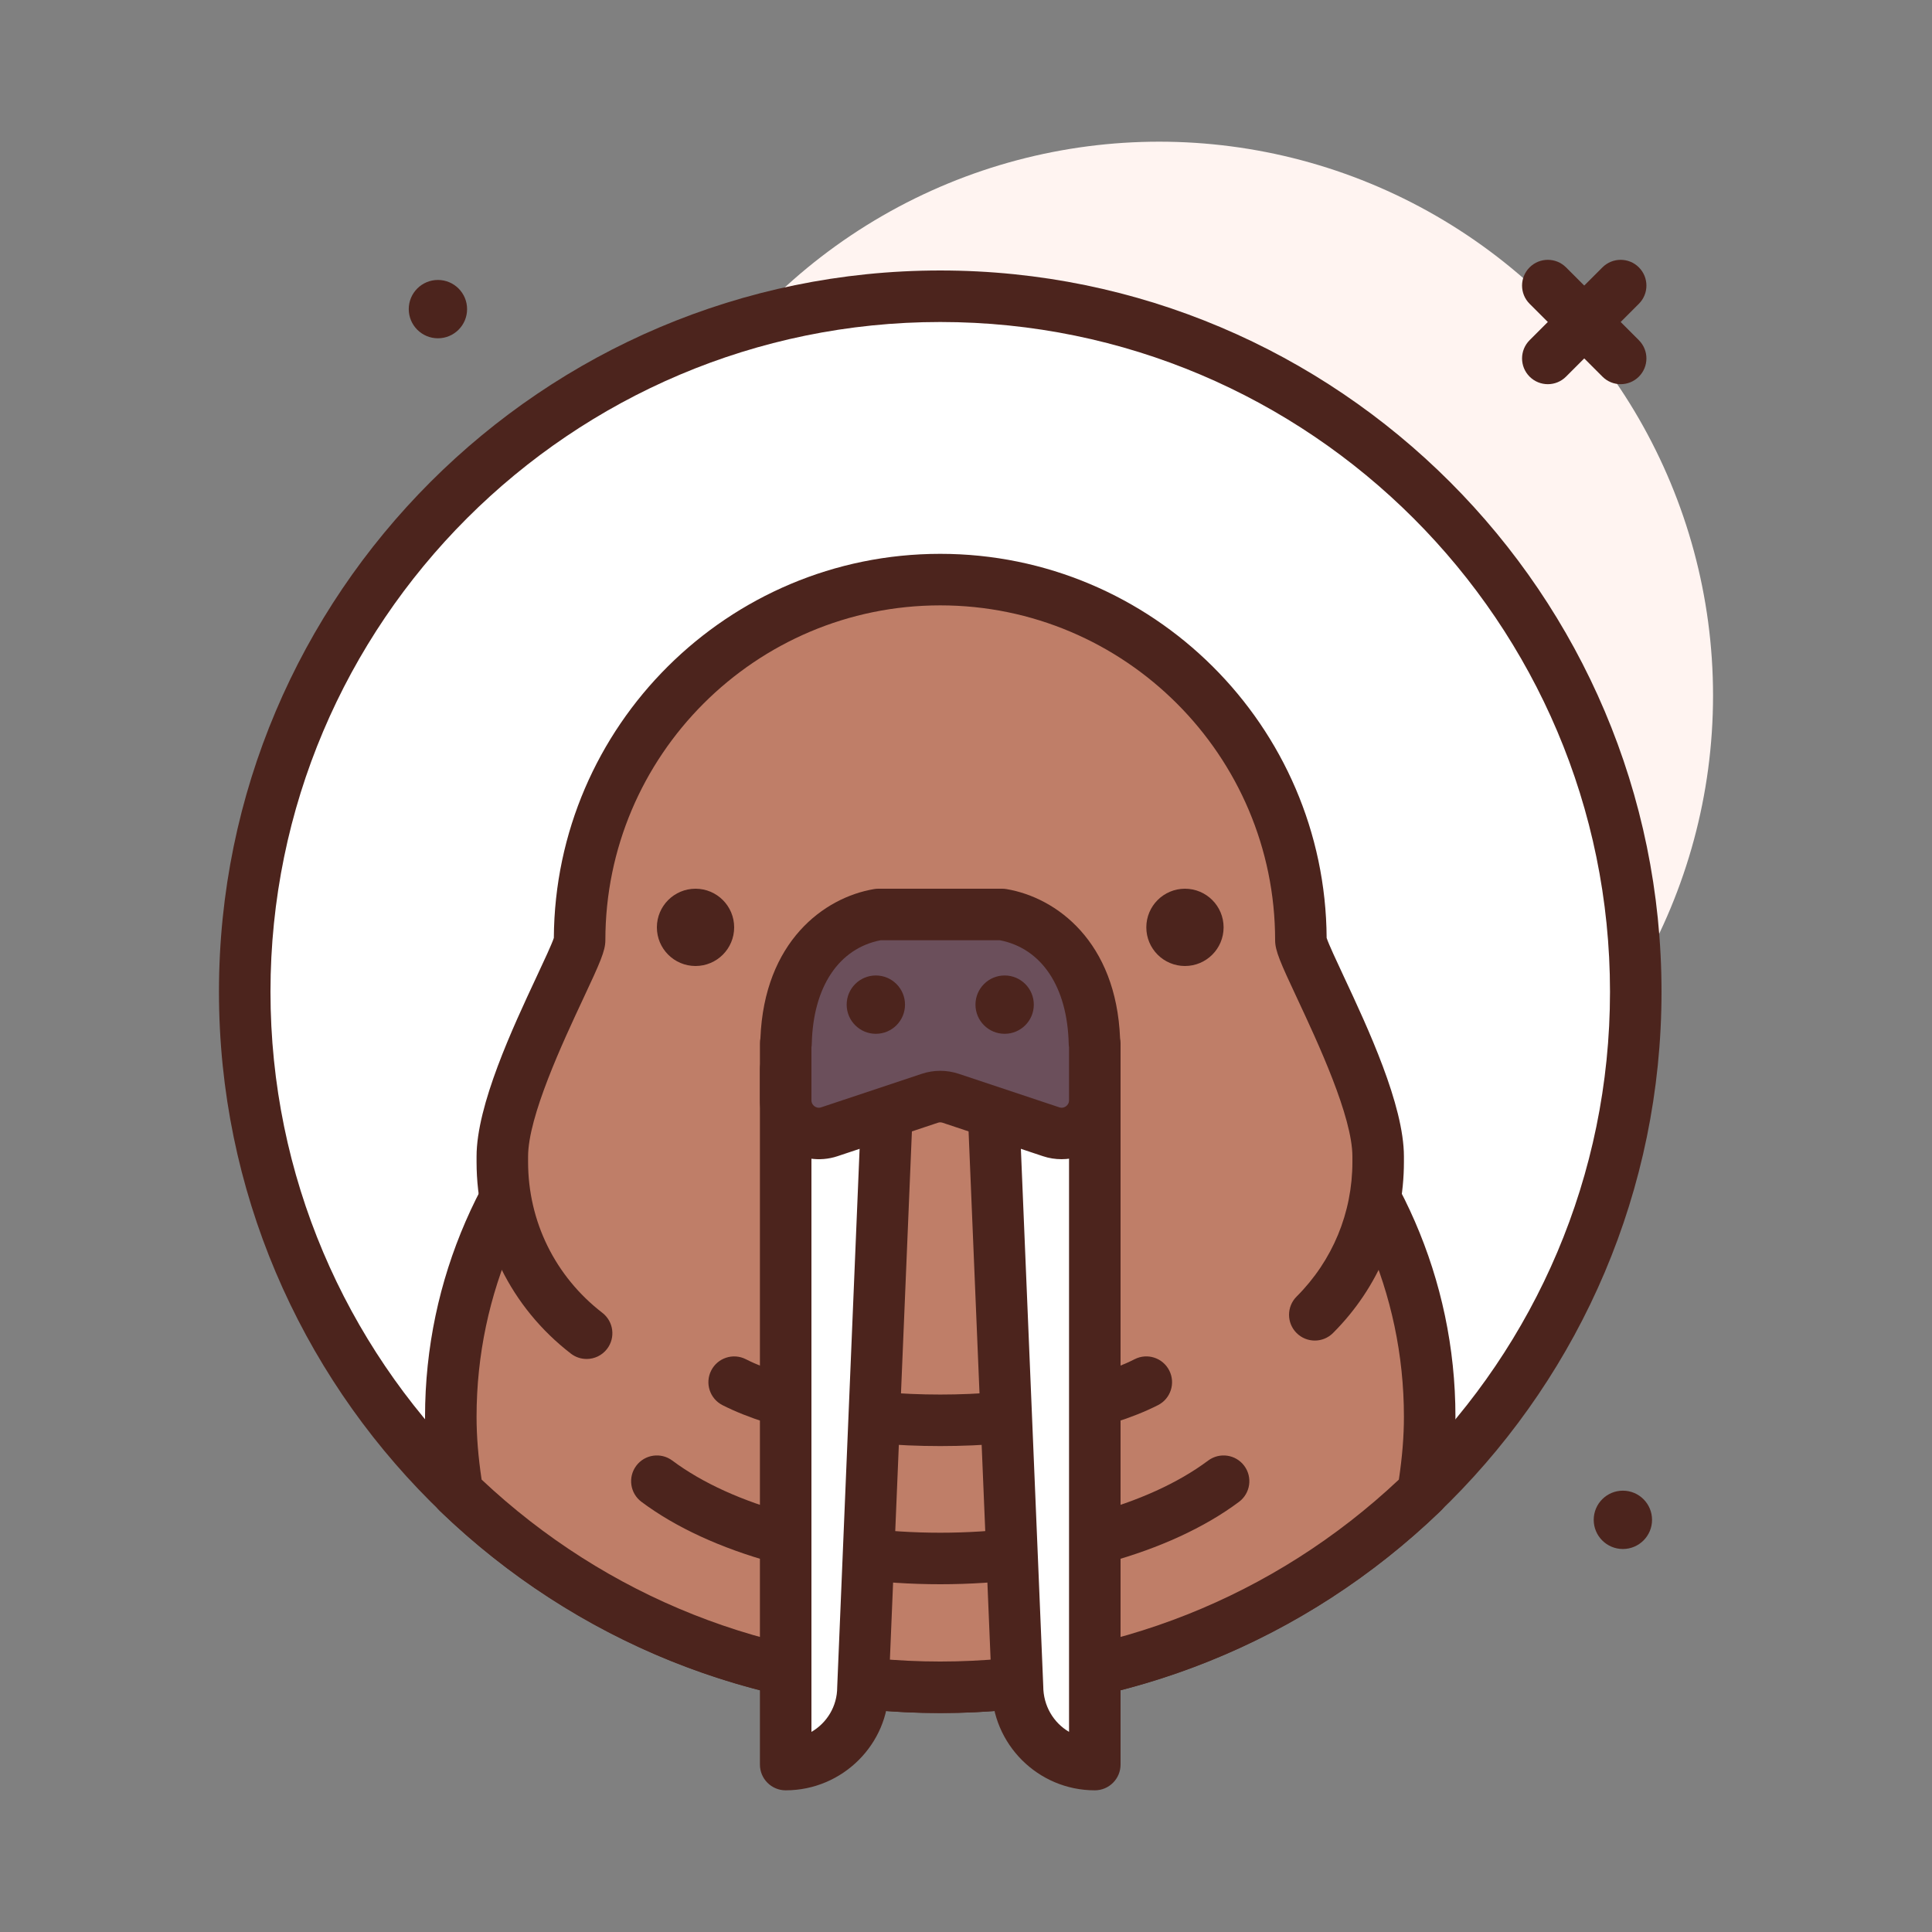 <svg id="morse-walrus" enable-background="new 0 0 300 300" height="512" viewBox="0 0 300 300" width="512" xmlns="http://www.w3.org/2000/svg"><rect x="0" y="0" width="300" height="300" fill="#808080" stroke="none"/><g><circle cx="180" cy="108" fill="#fff4f1" r="86"/><g><circle cx="146" cy="154" fill="#fff" r="108"/><path d="m146 266c-61.758 0-112-50.242-112-112s50.242-112 112-112 112 50.242 112 112-50.242 112-112 112zm0-216c-57.348 0-104 46.654-104 104s46.652 104 104 104 104-46.654 104-104-46.652-104-104-104z" fill="#4c241d"/></g><g><path d="m146 146c-41.974 0-76 33.131-76 74 0 3.995.416 7.887 1.042 11.711 19.425 18.741 45.835 30.289 74.958 30.289s55.533-11.548 74.958-30.289c.626-3.824 1.042-7.716 1.042-11.711 0-40.869-34.026-74-76-74z" fill="#bf7e68"/><path d="m146 266c-29.137 0-56.742-11.154-77.734-31.41-.621-.598-1.031-1.381-1.168-2.23-.739-4.485-1.098-8.528-1.098-12.36 0-43.01 35.887-78 80-78s80 34.99 80 78c0 3.832-.359 7.875-1.098 12.359-.137.85-.547 1.633-1.168 2.23-20.992 20.257-48.597 31.411-77.734 31.411zm-71.215-36.25c19.367 18.227 44.606 28.25 71.215 28.25s51.848-10.023 71.215-28.25c.527-3.525.785-6.727.785-9.75 0-38.598-32.301-70-72-70s-72 31.402-72 70c0 3.023.258 6.225.785 9.75zm146.172 1.961h.039z" fill="#4c241d"/></g><path d="m146 246c-18.328 0-35.672-4.783-46.395-12.795-1.77-1.324-2.133-3.83-.809-5.6 1.32-1.768 3.828-2.129 5.598-.811 9.387 7.017 24.942 11.206 41.606 11.206s32.219-4.189 41.605-11.205c1.773-1.318 4.277-.957 5.598.811 1.324 1.77.961 4.275-.809 5.6-10.722 8.011-28.066 12.794-46.394 12.794z" fill="#4c241d"/><path d="m146 224.545c-13.52 0-25.84-2.314-33.809-6.352-1.969-.998-2.758-3.406-1.758-5.377.996-1.967 3.395-2.758 5.375-1.76 6.781 3.438 18.07 5.488 30.191 5.488s23.41-2.051 30.191-5.488c1.98-1.006 4.379-.209 5.375 1.76 1 1.971.211 4.379-1.758 5.377-7.967 4.037-20.287 6.352-33.807 6.352z" fill="#4c241d"/><g><path d="m204.162 204.162c6.078-6.078 9.838-14.475 9.838-23.751v-.823c0-10.581-12-31.064-12-33.588 0-30.928-25.072-56-56-56-30.928 0-56 25.072-56 56 0 2.524-12 23.008-12 33.588v.823c0 10.833 5.128 20.468 13.089 26.61" fill="#bf7e68"/><path d="m91.086 211.021c-.852 0-1.711-.271-2.441-.834-9.305-7.181-14.645-18.033-14.645-29.775v-.824c0-7.998 5.625-20.023 9.348-27.982 1.102-2.354 2.34-5.002 2.652-5.967.195-32.918 27.035-59.639 60-59.639s59.805 26.721 60 59.639c.312.965 1.551 3.613 2.652 5.967 3.723 7.959 9.348 19.984 9.348 27.982v.824c0 10.043-3.91 19.482-11.012 26.58-1.562 1.559-4.094 1.561-5.656-.002s-1.562-4.096 0-5.658c5.59-5.584 8.668-13.016 8.668-20.92v-.824c0-6.219-5.379-17.721-8.594-24.592-2.59-5.529-3.406-7.357-3.406-8.996 0-28.674-23.328-52-52-52s-52 23.326-52 52c0 1.639-.816 3.467-3.406 8.996-3.215 6.871-8.594 18.373-8.594 24.592v.824c0 9.242 4.203 17.787 11.535 23.443 1.746 1.35 2.07 3.861.723 5.609-.789 1.022-1.973 1.557-3.172 1.557z" fill="#4c241d"/></g><g><path d="m122 274v-108h16l-4 96c0 6.627-5.373 12-12 12z" fill="#fff"/><path d="m122 278c-2.211 0-4-1.791-4-4v-108c0-2.209 1.789-4 4-4h16c1.09 0 2.133.445 2.887 1.23.754.787 1.156 1.848 1.109 2.936l-4 96c.004 8.656-7.172 15.834-15.996 15.834zm4-108v98.926c2.391-1.385 4-3.971 4-6.926l3.828-92z" fill="#4c241d"/></g><g><path d="m170 274v-108h-16l4 96c0 6.627 5.373 12 12 12z" fill="#fff"/><path d="m170 278c-8.824 0-16-7.178-16-16l-3.996-95.834c-.047-1.088.355-2.148 1.109-2.936.754-.785 1.797-1.23 2.887-1.23h16c2.211 0 4 1.791 4 4v108c0 2.209-1.789 4-4 4zm-11.828-108 3.824 91.834c.004 3.066 1.613 5.689 4.004 7.086v-98.92z" fill="#4c241d"/></g><g fill="#4c241d"><circle cx="68" cy="48" r="4.529"/><circle cx="252" cy="236" r="4.529"/><path d="m251.656 59.656c-1.023 0-2.047-.391-2.828-1.172l-11.312-11.312c-1.562-1.562-1.562-4.094 0-5.656s4.094-1.562 5.656 0l11.312 11.312c1.562 1.562 1.562 4.094 0 5.656-.781.782-1.804 1.172-2.828 1.172z"/><path d="m240.344 59.656c-1.023 0-2.047-.391-2.828-1.172-1.562-1.562-1.562-4.094 0-5.656l11.312-11.312c1.562-1.562 4.094-1.562 5.656 0s1.562 4.094 0 5.656l-11.312 11.312c-.781.782-1.805 1.172-2.828 1.172z"/><circle cx="108" cy="144" r="6"/><circle cx="184" cy="144" r="6"/></g><g><path d="m169.948 162c-.28-12.264-6.943-18.755-14.348-20h-19.2c-7.405 1.245-14.068 7.736-14.348 20h-.052v8.849c0 3.518 3.446 6.002 6.784 4.89l15.586-5.195c1.058-.353 2.202-.353 3.26 0l15.586 5.195c3.337 1.112 6.784-1.372 6.784-4.89v-8.849z" fill="#6b4f5b"/><path d="m164.84 180c-.973 0-1.949-.152-2.891-.467l-15.586-5.195c-.234-.076-.488-.082-.73.002l-15.582 5.193c-2.781.93-5.867.461-8.25-1.258-2.379-1.715-3.801-4.492-3.801-7.426v-8.849c0-.262.023-.518.074-.766.605-15 9.84-21.863 17.66-23.18.219-.035.441-.055.664-.055h19.203c.223 0 .445.02.664.055 7.82 1.316 17.055 8.18 17.66 23.18.051.248.074.504.074.766v8.85c0 2.934-1.422 5.711-3.801 7.426-1.573 1.134-3.46 1.724-5.358 1.724zm-18.84-13.725c.973 0 1.945.158 2.891.471l15.59 5.197c.484.168.863-.027 1.039-.158.18-.129.48-.422.48-.936v-8.219c-.027-.176-.047-.355-.051-.539-.203-8.846-4.195-14.834-10.703-16.092h-18.492c-6.508 1.258-10.5 7.246-10.703 16.092-.004.186-.023.367-.051.547v8.211c0 .514.301.807.48.936.18.131.562.326 1.039.158l15.586-5.195c.95-.314 1.922-.473 2.895-.473z" fill="#4c241d"/></g><circle cx="136" cy="156" fill="#4c241d" r="4.529"/><circle cx="156" cy="156" fill="#4c241d" r="4.529"/></g></svg>